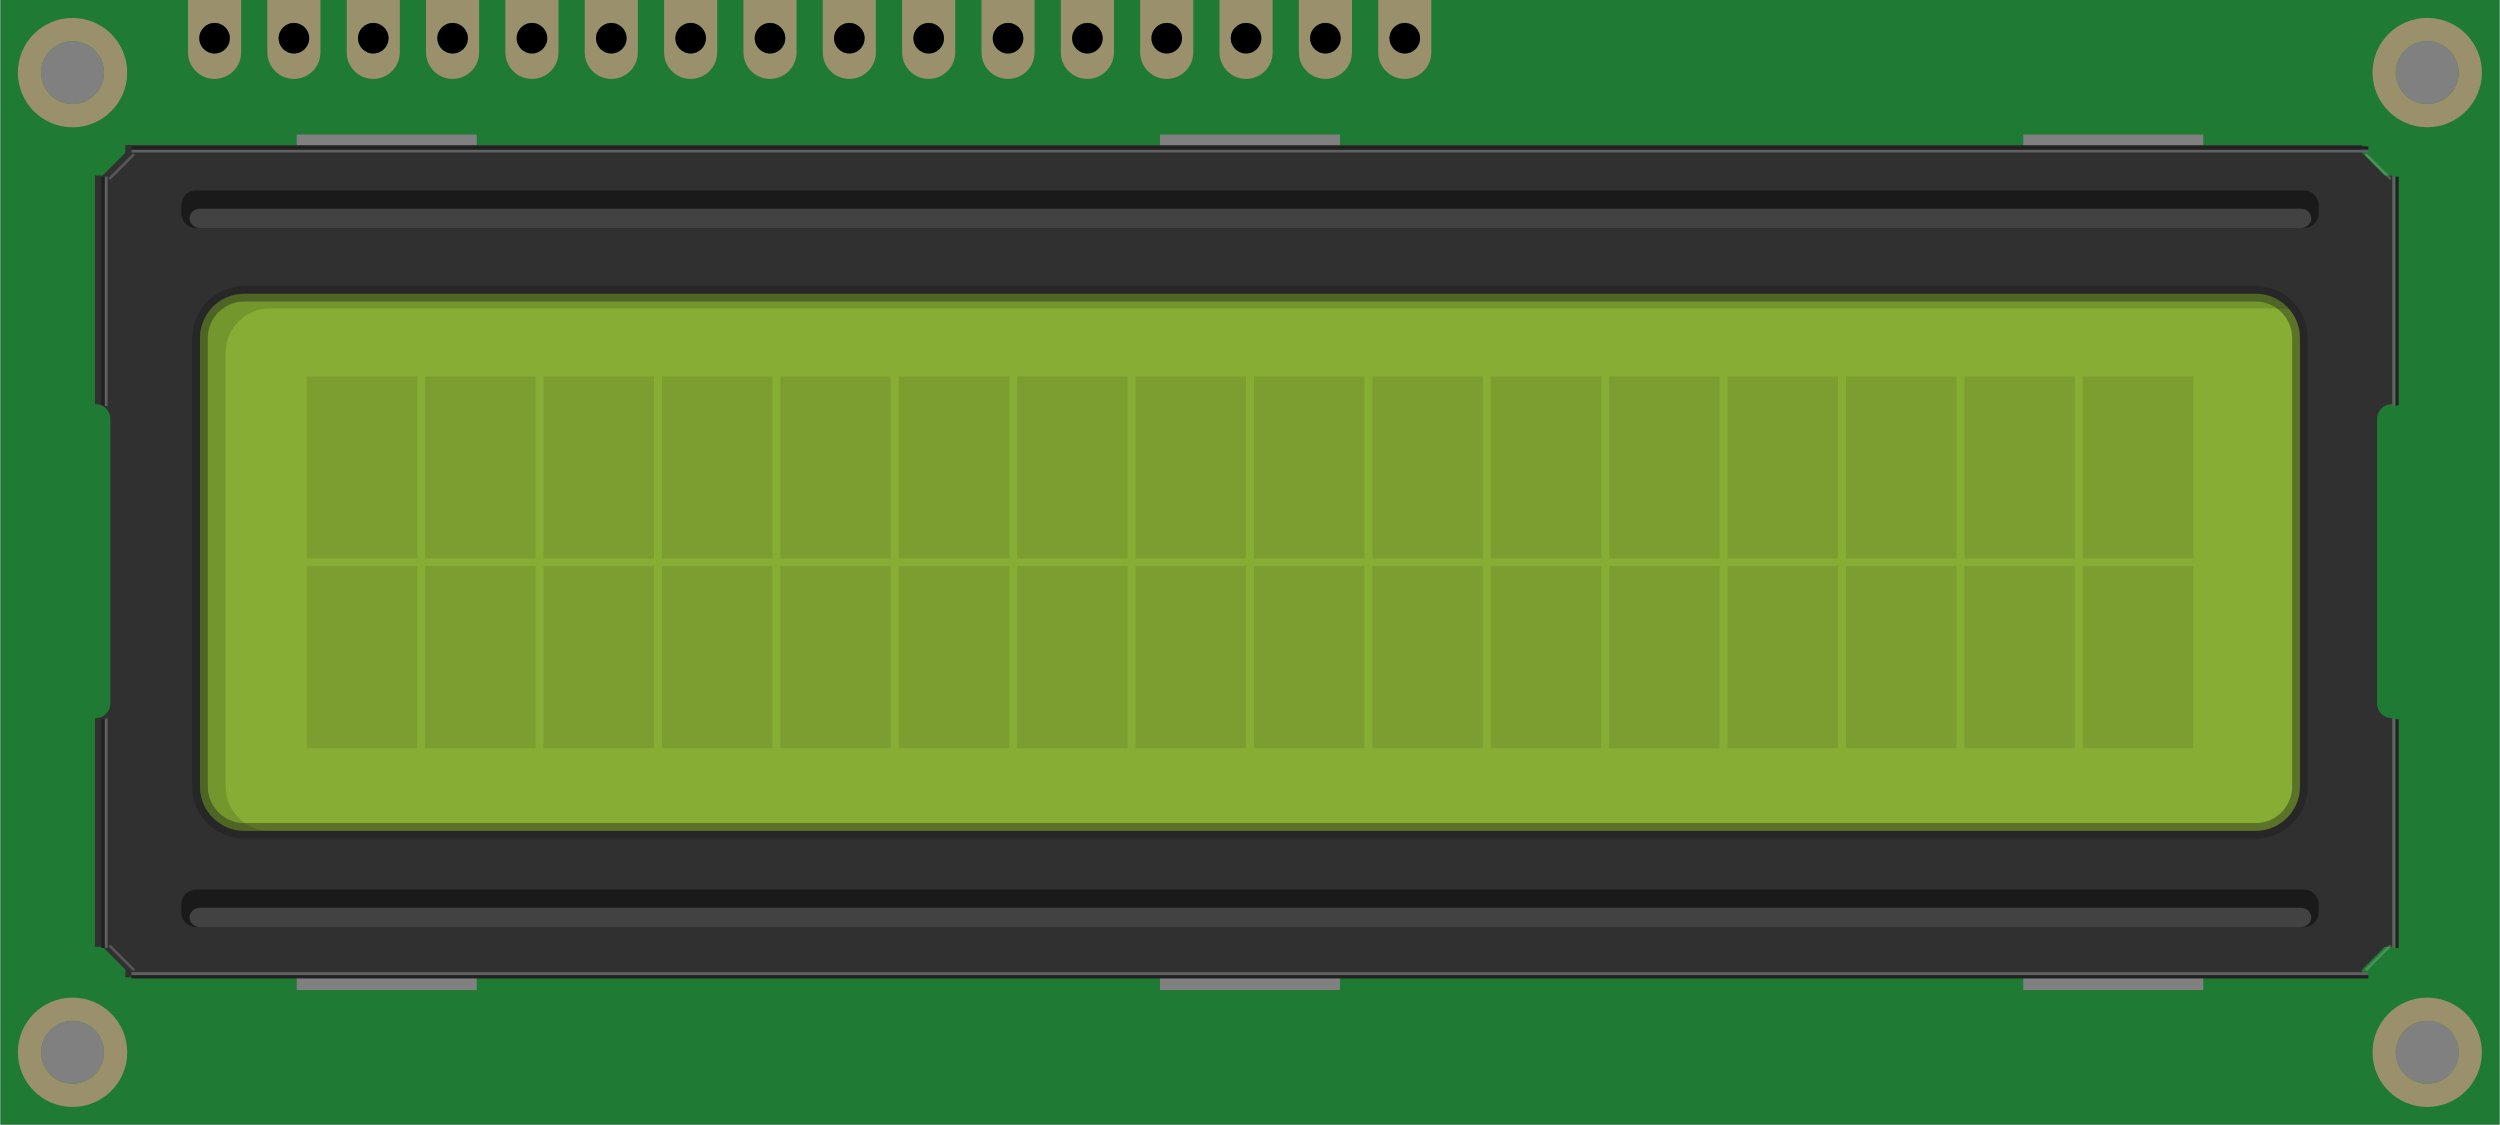 <?xml version="1.0" encoding="UTF-8" standalone="no"?>
<svg
   xmlns:dc="http://purl.org/dc/elements/1.1/"
   xmlns:cc="http://creativecommons.org/ns#"
   xmlns:rdf="http://www.w3.org/1999/02/22-rdf-syntax-ns#"
   xmlns:svg="http://www.w3.org/2000/svg"
   xmlns="http://www.w3.org/2000/svg"
   id="svg26834"
   xml:space="preserve"
   viewBox="0 0 226.772 102.047"
   height="1.417in"
   y="0px"
   version="1.1"
   x="0px"
   width="3.15in"><rect x="0" y="0" width="226.772" height="102.047" fill="#808080" stroke="none"/><defs
   id="defs26838">
  
  
 
   
   
   
   
   
   
   
   
   
   
   
   
   
   
   
   
   
  
    
    
    
    
    
    
    
    
    
    
    
    
    
    
    
    
    
    
    
    
    
    
    
    
    
    
    
    
    
    
    
    
    
    
    
    
    
   
     
     
     
     
     
     
     
     
     
     
     
     
     
     
     
     
     
     
     
     
     
     
     
     
     
     
     
     
     
     
     
     
    </defs>
 <path
   d="M 0,0 V 102.047 H 226.772 V 0 Z m 113.029,2.081 c 0.766,0 1.387,0.621 1.387,1.387 0,0.766 -0.621,1.387 -1.387,1.387 -0.766,0 -1.387,-0.621 -1.387,-1.387 0,-0.766 0.622,-1.387 1.387,-1.387 z m -71.999,0 c 0.766,0 1.387,0.621 1.387,1.387 0,0.766 -0.621,1.387 -1.387,1.387 -0.766,0 -1.387,-0.621 -1.387,-1.387 0,-0.766 0.622,-1.387 1.387,-1.387 z m -7.2,0 c 0.766,0 1.387,0.621 1.387,1.387 0,0.766 -0.621,1.387 -1.387,1.387 -0.766,0 -1.387,-0.621 -1.387,-1.387 0,-0.766 0.621,-1.387 1.387,-1.387 z M 6.542,3.736 c 1.576,0 2.854,1.277 2.854,2.854 0,1.577 -1.278,2.853 -2.854,2.853 -1.576,0 -2.854,-1.277 -2.854,-2.853 0,-1.576 1.278,-2.854 2.854,-2.854 z m 0.003,94.603 c -1.576,0 -2.854,-1.278 -2.854,-2.854 0,-1.576 1.278,-2.854 2.854,-2.854 1.576,0 2.854,1.277 2.854,2.854 -10e-4,1.576 -1.278,2.854 -2.854,2.854 z M 19.43,4.854 c -0.766,0 -1.387,-0.621 -1.387,-1.387 0,-0.766 0.621,-1.387 1.387,-1.387 0.766,0 1.387,0.621 1.387,1.387 0,0.766 -0.622,1.387 -1.387,1.387 z m 5.813,-1.386 c 0,-0.766 0.621,-1.387 1.387,-1.387 0.766,0 1.387,0.621 1.387,1.387 0,0.766 -0.621,1.387 -1.387,1.387 -0.766,0 -1.387,-0.622 -1.387,-1.387 z M 43.219,89.84 H 26.886 v -4.816 h 16.333 z m 0,-72.817 H 26.886 v -4.816 h 16.333 z m 5.01,-12.169 c -0.766,0 -1.387,-0.621 -1.387,-1.387 0,-0.766 0.621,-1.387 1.387,-1.387 0.766,0 1.387,0.621 1.387,1.387 0,0.766 -0.621,1.387 -1.387,1.387 z m 7.201,0 c -0.766,0 -1.387,-0.621 -1.387,-1.387 0,-0.766 0.621,-1.387 1.387,-1.387 0.766,0 1.387,0.621 1.387,1.387 0,0.766 -0.622,1.387 -1.387,1.387 z m 7.2,0 c -0.766,0 -1.387,-0.621 -1.387,-1.387 0,-0.766 0.621,-1.387 1.387,-1.387 0.766,0 1.387,0.621 1.387,1.387 0,0.766 -0.621,1.387 -1.387,1.387 z m 7.2,0 c -0.766,0 -1.387,-0.621 -1.387,-1.387 0,-0.766 0.621,-1.387 1.387,-1.387 0.766,0 1.387,0.621 1.387,1.387 0,0.766 -0.621,1.387 -1.387,1.387 z m 7.199,0 c -0.766,0 -1.387,-0.621 -1.387,-1.387 0,-0.766 0.621,-1.387 1.387,-1.387 0.766,0 1.387,0.621 1.387,1.387 0,0.766 -0.621,1.387 -1.387,1.387 z m 7.2,0 c -0.766,0 -1.387,-0.621 -1.387,-1.387 0,-0.766 0.621,-1.387 1.387,-1.387 0.766,0 1.387,0.621 1.387,1.387 0,0.766 -0.621,1.387 -1.387,1.387 z m 7.201,0 c -0.766,0 -1.387,-0.621 -1.387,-1.387 0,-0.766 0.621,-1.387 1.387,-1.387 0.766,0 1.387,0.621 1.387,1.387 0,0.766 -0.622,1.387 -1.387,1.387 z m 7.2,0 c -0.766,0 -1.387,-0.621 -1.387,-1.387 0,-0.766 0.621,-1.387 1.387,-1.387 0.766,0 1.387,0.621 1.387,1.387 0,0.766 -0.621,1.387 -1.387,1.387 z m 5.812,-1.386 c 0,-0.766 0.621,-1.387 1.387,-1.387 0.766,0 1.387,0.621 1.387,1.387 0,0.766 -0.621,1.387 -1.387,1.387 -0.766,0 -1.387,-0.622 -1.387,-1.387 z m 17.111,86.372 h -16.334 v -4.816 h 16.334 z m 0,-72.817 h -16.334 v -4.816 h 16.334 z M 120.229,4.854 c -0.766,0 -1.387,-0.621 -1.387,-1.387 0,-0.766 0.621,-1.387 1.387,-1.387 0.766,0 1.387,0.621 1.387,1.387 0,0.766 -0.621,1.387 -1.387,1.387 z m 7.201,0 c -0.766,0 -1.387,-0.621 -1.387,-1.387 0,-0.766 0.621,-1.387 1.387,-1.387 0.766,0 1.387,0.621 1.387,1.387 0,0.766 -0.621,1.387 -1.387,1.387 z m 72.455,84.986 h -16.332 v -4.816 h 16.332 z m 0,-72.817 h -16.332 v -4.816 h 16.332 z M 220.208,3.731 c 1.576,0 2.854,1.277 2.854,2.854 0,1.577 -1.277,2.854 -2.854,2.854 -1.577,0 -2.855,-1.277 -2.855,-2.854 0,-1.577 1.278,-2.854 2.855,-2.854 z m 0,94.609 c -1.576,0 -2.854,-1.277 -2.854,-2.854 0,-1.575 1.277,-2.854 2.854,-2.854 1.577,0 2.855,1.278 2.855,2.854 0,1.576 -1.279,2.854 -2.855,2.854 z"
   id="path26593"
   style="fill:#1f7a34" /><g
   id="g26597">
     <path
   d="m 1.581,6.59 c 0,2.737 2.223,4.961 4.96,4.961 2.742,0 4.961,-2.224 4.961,-4.961 0,-2.741 -2.219,-4.96 -4.961,-4.96 -2.737,0 -4.96,2.219 -4.96,4.96 z m 2.107,0 c 0,-1.576 1.278,-2.854 2.854,-2.854 1.576,0 2.854,1.277 2.854,2.854 0,1.577 -1.279,2.853 -2.855,2.853 -1.575,0 -2.853,-1.277 -2.853,-2.853 z"
   id="path26595"
   style="fill:#9a916c" />
    </g><g
   id="g26603">
     <g
   id="g26601">
      <path
   d="m 225.168,95.486 c 0,-2.737 -2.223,-4.961 -4.961,-4.961 -2.742,0 -4.961,2.224 -4.961,4.961 0,2.741 2.219,4.96 4.961,4.96 2.739,0 4.961,-2.218 4.961,-4.96 z m -2.105,0 c 0,1.576 -1.279,2.854 -2.855,2.854 -1.576,0 -2.854,-1.277 -2.854,-2.854 0,-1.575 1.277,-2.854 2.854,-2.854 1.577,0 2.855,1.279 2.855,2.854 z"
   id="path26599"
   style="fill:#9a916c" />
     </g>
    </g><g
   id="g26609">
     <g
   id="g26607">
      <path
   d="m 1.584,95.485 c 0,2.737 2.223,4.961 4.96,4.961 2.742,0 4.961,-2.224 4.961,-4.961 0,-2.741 -2.219,-4.96 -4.961,-4.96 -2.737,0 -4.96,2.219 -4.96,4.96 z m 2.106,0 c 0,-1.576 1.278,-2.854 2.854,-2.854 1.576,0 2.854,1.277 2.854,2.854 0,1.575 -1.278,2.854 -2.854,2.854 -1.575,0 -2.854,-1.278 -2.854,-2.854 z"
   id="path26605"
   style="fill:#9a916c" />
     </g>
    </g><path
   d="m 216.992,65.168 c -0.734,0 -1.336,-0.602 -1.336,-1.337 V 38.009 c 0,-0.735 0.602,-1.337 1.336,-1.337 h 0.057 v -20.05 -0.698 h -0.699 l -2.049,-2.049 V 13.162 H 213.588 12.04 11.327 v 0.713 L 9.279,15.923 H 8.58 v 0.698 20.051 h 0.057 c 0.735,0 1.337,0.602 1.337,1.337 v 25.822 c 0,0.735 -0.602,1.337 -1.337,1.337 H 8.58 v 20.049 0.698 h 0.699 l 2.049,2.049 v 0.713 h 0.713 201.547 0.713 v -0.713 l 2.049,-2.049 h 0.699 V 85.217 65.168 Z"
   id="path26611"
   style="fill:#303030" /><g
   id="g26619">
     <path
   d="m 208.663,71.382 c 0,2.206 -1.805,4.011 -4.012,4.011 H 22.12 c -2.206,0 -4.011,-1.805 -4.011,-4.011 V 30.665 c 0,-2.206 1.805,-4.011 4.011,-4.011 h 182.531 c 2.207,0 4.012,1.805 4.012,4.011 z"
   id="path26613"
   style="fill:#87ad34" />
     <g
   id="g26617"
   style="opacity:0.2">
      <path
   d="m 208.655,30.646 v 40.755 c 0,-0.006 0.002,-0.012 0.002,-0.019 V 30.665 c 0,-0.007 -0.002,-0.013 -0.002,-0.019 z M 22.12,26.654 c -2.205,0 -4.011,1.806 -4.011,4.011 v 40.717 c 0,2.205 1.806,4.011 4.011,4.011 h 2.326 c -2.206,0 -4.011,-1.806 -4.011,-4.011 V 32.003 c 0,-2.206 1.805,-4.011 4.011,-4.011 h 183.165 c -0.735,-0.814 -1.787,-1.338 -2.964,-1.338 z"
   id="path26615"
   style="fill:#22420d" />
     </g>
    </g><g
   id="g26625">
     <path
   d="m 210.358,18.618 c 0,-0.735 -0.602,-1.336 -1.336,-1.336 H 17.75 c -0.735,0 -1.336,0.602 -1.336,1.336 v 0.737 c 0,0.735 0.602,1.336 1.336,1.336 h 191.271 c 0.734,0 1.336,-0.602 1.336,-1.336 v -0.737 z"
   id="path26621"
   style="fill:#1a1a1a" />
     <path
   d="m 209.69,19.812 c 0,-0.484 -0.432,-0.88 -0.957,-0.88 H 18.117 c -0.526,0 -0.957,0.396 -0.957,0.88 0,0.484 0.431,0.88 0.957,0.88 h 190.616 c 0.525,-0.001 0.957,-0.397 0.957,-0.88 z"
   id="path26623"
   style="fill:#424242" />
    </g><g
   id="g26631">
     <path
   d="m 210.358,82.056 c 0,-0.734 -0.602,-1.336 -1.336,-1.336 H 17.75 c -0.735,0 -1.336,0.602 -1.336,1.336 v 0.738 c 0,0.734 0.602,1.336 1.336,1.336 h 191.271 c 0.734,0 1.336,-0.602 1.336,-1.336 v -0.738 z"
   id="path26627"
   style="fill:#1a1a1a" />
     <path
   d="m 209.69,83.251 c 0,-0.484 -0.432,-0.88 -0.957,-0.88 H 18.117 c -0.526,0 -0.957,0.396 -0.957,0.88 0,0.483 0.431,0.879 0.957,0.879 h 190.616 c 0.525,0 0.957,-0.396 0.957,-0.879 z"
   id="path26629"
   style="fill:#424242" />
    </g><g
   id="g26637">
     <line
   y1="16.173"
   x1="9.937"
   y2="14.06"
   x2="12.05"
   id="line26633"
   style="fill:none;stroke:#f2f2f2;stroke-width:0.236;stroke-linecap:round;stroke-opacity:0.2" />
     <line
   y1="87.977"
   x1="12.072"
   y2="85.863"
   x2="9.959"
   id="line26635"
   style="fill:none;stroke:#f2f2f2;stroke-width:0.236;stroke-linecap:round;stroke-opacity:0.2" />
    </g><g
   id="g26643">
     <line
   y1="16.173"
   x1="216.823"
   y2="14.06"
   x2="214.709"
   id="line26639"
   style="fill:none;stroke:#f2f2f2;stroke-width:0.236;stroke-linecap:round;stroke-opacity:0.2" />
     <line
   y1="87.977"
   x1="214.688"
   y2="85.863"
   x2="216.801"
   id="line26641"
   style="fill:none;stroke:#f2f2f2;stroke-width:0.236;stroke-linecap:round;stroke-opacity:0.2" />
    </g><path
   d="m 208.657,71.382 c 0,2.205 -1.805,4.011 -4.01,4.011 H 22.12 c -2.205,0 -4.011,-1.806 -4.011,-4.011 V 30.665 c 0,-2.205 1.806,-4.011 4.011,-4.011 h 182.527 c 2.205,0 4.01,1.806 4.01,4.011 z"
   id="path26645"
   style="fill:none;stroke:#1a1a1a;stroke-width:1.415;stroke-opacity:0.4" /><g
   id="g26649">
     <path
   d="m 215.247,6.585 c 0,2.737 2.223,4.961 4.961,4.961 2.742,0 4.961,-2.224 4.961,-4.961 0,-2.741 -2.219,-4.96 -4.961,-4.96 -2.739,0 -4.961,2.219 -4.961,4.96 z m 2.105,0 c 0,-1.576 1.279,-2.854 2.855,-2.854 1.576,0 2.854,1.277 2.854,2.854 0,1.577 -1.277,2.854 -2.854,2.854 -1.577,0 -2.855,-1.278 -2.855,-2.854 z"
   id="path26647"
   style="fill:#9a916c" />
    </g><g
   id="g26653">
     <path
   d="m 17.02,0 v 4.75 c 0,1.33 1.078,2.41 2.41,2.41 1.33,0 2.41,-1.08 2.41,-2.41 V 0 Z m 2.41,4.854 c -0.766,0 -1.387,-0.621 -1.387,-1.387 0,-0.766 0.621,-1.387 1.387,-1.387 0.766,0 1.387,0.621 1.387,1.387 0,0.766 -0.622,1.387 -1.387,1.387 z"
   id="path26651"
   style="fill:#9a916c" />
    </g><g
   id="g26657">
     <path
   d="m 24.22,0 v 4.75 c 0,1.33 1.078,2.41 2.41,2.41 1.33,0 2.41,-1.08 2.41,-2.41 V 0 Z m 2.41,4.854 c -0.766,0 -1.387,-0.621 -1.387,-1.387 0,-0.766 0.621,-1.387 1.387,-1.387 0.766,0 1.387,0.621 1.387,1.387 0,0.766 -0.621,1.387 -1.387,1.387 z"
   id="path26655"
   style="fill:#9a916c" />
    </g><g
   id="g26661">
     <path
   d="m 31.42,0 v 4.75 c 0,1.33 1.078,2.41 2.41,2.41 1.33,0 2.41,-1.08 2.41,-2.41 V 0 Z m 2.41,4.854 c -0.766,0 -1.387,-0.621 -1.387,-1.387 0,-0.766 0.621,-1.387 1.387,-1.387 0.766,0 1.387,0.621 1.387,1.387 0,0.766 -0.621,1.387 -1.387,1.387 z"
   id="path26659"
   style="fill:#9a916c" />
    </g><g
   id="g26665">
     <path
   d="m 38.62,0 v 4.75 c 0,1.33 1.078,2.41 2.41,2.41 1.33,0 2.41,-1.08 2.41,-2.41 V 0 Z m 2.41,4.854 c -0.766,0 -1.387,-0.621 -1.387,-1.387 0,-0.766 0.621,-1.387 1.387,-1.387 0.766,0 1.387,0.621 1.387,1.387 0,0.766 -0.621,1.387 -1.387,1.387 z"
   id="path26663"
   style="fill:#9a916c" />
    </g><g
   id="g26669">
     <path
   d="m 45.819,0 v 4.75 c 0,1.33 1.078,2.41 2.41,2.41 1.33,0 2.41,-1.08 2.41,-2.41 V 0 Z m 2.41,4.854 c -0.766,0 -1.387,-0.621 -1.387,-1.387 0,-0.766 0.621,-1.387 1.387,-1.387 0.766,0 1.387,0.621 1.387,1.387 0,0.766 -0.621,1.387 -1.387,1.387 z"
   id="path26667"
   style="fill:#9a916c" />
    </g><g
   id="g26673">
     <path
   d="m 53.02,0 v 4.75 c 0,1.33 1.078,2.41 2.41,2.41 1.33,0 2.41,-1.08 2.41,-2.41 V 0 Z m 2.41,4.854 c -0.766,0 -1.387,-0.621 -1.387,-1.387 0,-0.766 0.621,-1.387 1.387,-1.387 0.766,0 1.387,0.621 1.387,1.387 0,0.766 -0.622,1.387 -1.387,1.387 z"
   id="path26671"
   style="fill:#9a916c" />
    </g><g
   id="g26677">
     <path
   d="m 60.22,0 v 4.75 c 0,1.33 1.078,2.41 2.41,2.41 1.33,0 2.41,-1.08 2.41,-2.41 V 0 Z m 2.41,4.854 c -0.766,0 -1.387,-0.621 -1.387,-1.387 0,-0.766 0.621,-1.387 1.387,-1.387 0.766,0 1.387,0.621 1.387,1.387 0,0.766 -0.621,1.387 -1.387,1.387 z"
   id="path26675"
   style="fill:#9a916c" />
    </g><g
   id="g26681">
     <path
   d="m 67.42,0 v 4.75 c 0,1.33 1.078,2.41 2.41,2.41 1.33,0 2.41,-1.08 2.41,-2.41 V 0 Z m 2.41,4.854 c -0.766,0 -1.387,-0.621 -1.387,-1.387 0,-0.766 0.621,-1.387 1.387,-1.387 0.766,0 1.387,0.621 1.387,1.387 0,0.766 -0.621,1.387 -1.387,1.387 z"
   id="path26679"
   style="fill:#9a916c" />
    </g><g
   id="g26685">
     <path
   d="m 74.619,0 v 4.75 c 0,1.33 1.078,2.41 2.41,2.41 1.33,0 2.41,-1.08 2.41,-2.41 V 0 Z m 2.41,4.854 c -0.766,0 -1.387,-0.621 -1.387,-1.387 0,-0.766 0.621,-1.387 1.387,-1.387 0.766,0 1.387,0.621 1.387,1.387 0,0.766 -0.621,1.387 -1.387,1.387 z"
   id="path26683"
   style="fill:#9a916c" />
    </g><g
   id="g26689">
     <path
   d="m 81.819,0 v 4.75 c 0,1.33 1.078,2.41 2.41,2.41 1.33,0 2.41,-1.08 2.41,-2.41 V 0 Z m 2.41,4.854 c -0.766,0 -1.387,-0.621 -1.387,-1.387 0,-0.766 0.621,-1.387 1.387,-1.387 0.766,0 1.387,0.621 1.387,1.387 0,0.766 -0.621,1.387 -1.387,1.387 z"
   id="path26687"
   style="fill:#9a916c" />
    </g><g
   id="g26693">
     <path
   d="m 89.02,0 v 4.75 c 0,1.33 1.078,2.41 2.41,2.41 1.33,0 2.41,-1.08 2.41,-2.41 V 0 Z m 2.41,4.854 c -0.766,0 -1.387,-0.621 -1.387,-1.387 0,-0.766 0.621,-1.387 1.387,-1.387 0.766,0 1.387,0.621 1.387,1.387 0,0.766 -0.622,1.387 -1.387,1.387 z"
   id="path26691"
   style="fill:#9a916c" />
    </g><g
   id="g26697">
     <path
   d="m 96.22,0 v 4.75 c 0,1.33 1.078,2.41 2.41,2.41 1.33,0 2.41,-1.08 2.41,-2.41 V 0 Z m 2.41,4.854 c -0.766,0 -1.387,-0.621 -1.387,-1.387 0,-0.766 0.621,-1.387 1.387,-1.387 0.766,0 1.387,0.621 1.387,1.387 0,0.766 -0.621,1.387 -1.387,1.387 z"
   id="path26695"
   style="fill:#9a916c" />
    </g><g
   id="g26701">
     <path
   d="m 103.419,0 v 4.75 c 0,1.33 1.078,2.41 2.41,2.41 1.33,0 2.41,-1.08 2.41,-2.41 V 0 Z m 2.41,4.854 c -0.766,0 -1.387,-0.621 -1.387,-1.387 0,-0.766 0.621,-1.387 1.387,-1.387 0.766,0 1.387,0.621 1.387,1.387 0,0.766 -0.621,1.387 -1.387,1.387 z"
   id="path26699"
   style="fill:#9a916c" />
    </g><g
   id="g26705">
     <path
   d="m 110.619,0 v 4.75 c 0,1.33 1.078,2.41 2.41,2.41 1.33,0 2.411,-1.08 2.411,-2.41 V 0 Z m 2.41,4.854 c -0.766,0 -1.387,-0.621 -1.387,-1.387 0,-0.766 0.621,-1.387 1.387,-1.387 0.766,0 1.387,0.621 1.387,1.387 0,0.766 -0.621,1.387 -1.387,1.387 z"
   id="path26703"
   style="fill:#9a916c" />
    </g><g
   id="g26709">
     <path
   d="m 117.819,0 v 4.75 c 0,1.33 1.078,2.41 2.41,2.41 1.33,0 2.41,-1.08 2.41,-2.41 V 0 Z m 2.41,4.854 c -0.766,0 -1.387,-0.621 -1.387,-1.387 0,-0.766 0.621,-1.387 1.387,-1.387 0.766,0 1.387,0.621 1.387,1.387 0,0.766 -0.621,1.387 -1.387,1.387 z"
   id="path26707"
   style="fill:#9a916c" />
    </g><g
   id="g26713">
     <path
   d="m 125.02,0 v 4.75 c 0,1.33 1.078,2.41 2.41,2.41 1.33,0 2.41,-1.08 2.41,-2.41 V 0 Z m 2.41,4.854 c -0.766,0 -1.387,-0.621 -1.387,-1.387 0,-0.766 0.621,-1.387 1.387,-1.387 0.766,0 1.387,0.621 1.387,1.387 0,0.766 -0.621,1.387 -1.387,1.387 z"
   id="path26711"
   style="fill:#9a916c" />
    </g><rect
   style="fill:#1a1a1a;fill-opacity:0.1"
   id="rect26715"
   height="16.522"
   y="51.37"
   x="27.79"
   width="10.027" /><rect
   style="fill:#1a1a1a;fill-opacity:0.1"
   id="rect26717"
   height="16.522"
   y="51.37"
   x="38.534"
   width="10.027" /><rect
   style="fill:#1a1a1a;fill-opacity:0.1"
   id="rect26719"
   height="16.522"
   y="51.37"
   x="49.278"
   width="10.027" /><rect
   style="fill:#1a1a1a;fill-opacity:0.1"
   id="rect26721"
   height="16.522"
   y="51.37"
   x="60.022"
   width="10.028" /><rect
   style="fill:#1a1a1a;fill-opacity:0.1"
   id="rect26723"
   height="16.522"
   y="51.37"
   x="70.768"
   width="10.027" /><rect
   style="fill:#1a1a1a;fill-opacity:0.1"
   id="rect26725"
   height="16.522"
   y="51.37"
   x="81.512"
   width="10.027" /><rect
   style="fill:#1a1a1a;fill-opacity:0.1"
   id="rect26727"
   height="16.522"
   y="51.37"
   x="92.256"
   width="10.027" /><rect
   style="fill:#1a1a1a;fill-opacity:0.1"
   id="rect26729"
   height="16.522"
   y="51.37"
   x="103"
   width="10.027" /><rect
   style="fill:#1a1a1a;fill-opacity:0.1"
   id="rect26731"
   height="16.522"
   y="51.37"
   x="113.744"
   width="10.028" /><rect
   style="fill:#1a1a1a;fill-opacity:0.1"
   id="rect26733"
   height="16.522"
   y="51.37"
   x="124.489"
   width="10.027" /><rect
   style="fill:#1a1a1a;fill-opacity:0.1"
   id="rect26735"
   height="16.522"
   y="51.37"
   x="135.233"
   width="10.027" /><rect
   style="fill:#1a1a1a;fill-opacity:0.1"
   id="rect26737"
   height="16.522"
   y="51.37"
   x="145.977"
   width="10.027" /><rect
   style="fill:#1a1a1a;fill-opacity:0.1"
   id="rect26739"
   height="16.522"
   y="51.37"
   x="156.721"
   width="10.027" /><rect
   style="fill:#1a1a1a;fill-opacity:0.1"
   id="rect26741"
   height="16.522"
   y="51.37"
   x="167.465"
   width="10.027" /><rect
   style="fill:#1a1a1a;fill-opacity:0.1"
   id="rect26743"
   height="16.522"
   y="51.37"
   x="178.209"
   width="10.027" /><rect
   style="fill:#1a1a1a;fill-opacity:0.1"
   id="rect26745"
   height="16.522"
   y="51.37"
   x="188.954"
   width="10.027" /><rect
   style="fill:#1a1a1a;fill-opacity:0.1"
   id="rect26747"
   height="16.522"
   y="34.154"
   x="27.79"
   width="10.027" /><rect
   style="fill:#1a1a1a;fill-opacity:0.1"
   id="rect26749"
   height="16.522"
   y="34.154"
   x="38.534"
   width="10.027" /><rect
   style="fill:#1a1a1a;fill-opacity:0.1"
   id="rect26751"
   height="16.522"
   y="34.154"
   x="49.278"
   width="10.027" /><rect
   style="fill:#1a1a1a;fill-opacity:0.1"
   id="rect26753"
   height="16.522"
   y="34.154"
   x="60.022"
   width="10.028" /><rect
   style="fill:#1a1a1a;fill-opacity:0.1"
   id="rect26755"
   height="16.522"
   y="34.154"
   x="70.768"
   width="10.027" /><rect
   style="fill:#1a1a1a;fill-opacity:0.1"
   id="rect26757"
   height="16.522"
   y="34.154"
   x="81.512"
   width="10.027" /><rect
   style="fill:#1a1a1a;fill-opacity:0.1"
   id="rect26759"
   height="16.522"
   y="34.154"
   x="92.256"
   width="10.027" /><rect
   style="fill:#1a1a1a;fill-opacity:0.1"
   id="rect26761"
   height="16.522"
   y="34.154"
   x="103"
   width="10.027" /><rect
   style="fill:#1a1a1a;fill-opacity:0.1"
   id="rect26763"
   height="16.522"
   y="34.154"
   x="113.744"
   width="10.028" /><rect
   style="fill:#1a1a1a;fill-opacity:0.1"
   id="rect26765"
   height="16.522"
   y="34.154"
   x="124.489"
   width="10.027" /><rect
   style="fill:#1a1a1a;fill-opacity:0.1"
   id="rect26767"
   height="16.522"
   y="34.154"
   x="135.233"
   width="10.027" /><rect
   style="fill:#1a1a1a;fill-opacity:0.1"
   id="rect26769"
   height="16.522"
   y="34.154"
   x="145.977"
   width="10.027" /><rect
   style="fill:#1a1a1a;fill-opacity:0.1"
   id="rect26771"
   height="16.522"
   y="34.154"
   x="156.721"
   width="10.027" /><rect
   style="fill:#1a1a1a;fill-opacity:0.1"
   id="rect26773"
   height="16.522"
   y="34.154"
   x="167.465"
   width="10.027" /><rect
   style="fill:#1a1a1a;fill-opacity:0.1"
   id="rect26775"
   height="16.522"
   y="34.154"
   x="178.209"
   width="10.027" /><rect
   style="fill:#1a1a1a;fill-opacity:0.1"
   id="rect26777"
   height="16.522"
   y="34.154"
   x="188.954"
   width="10.027" /><g
   id="g26785">
     <path
   d="M 9.454,65.223 V 86.02 H 9.722 V 65.168 c -0.083,0.035 -0.178,0.037 -0.268,0.055 z"
   id="path26781"
   style="fill:#606060" />
     <path
   d="M 9.722,36.881 V 16.026 H 9.454 v 20.8 c 0.09,0.018 0.185,0.02 0.268,0.055 z"
   id="path26783"
   style="fill:#606060" />
    </g><rect
   width="202.969"
   x="11.9"
   y="13.572"
   height="0.267"
   id="rect26787"
   style="fill:#606060" /><rect
   width="202.969"
   x="11.9"
   y="13.27"
   height="0.304"
   id="rect26789"
   style="fill:#212121" /><g
   id="g26795">
     <path
   d="m 9.208,36.776 c 0.087,0 0.164,0.034 0.247,0.05 v -20.8 H 9.152 v 20.75 z"
   id="path26791"
   style="fill:#212121" />
     <path
   d="M 9.208,65.272 H 9.152 V 86.02 H 9.455 V 65.222 c -0.083,0.016 -0.16,0.05 -0.247,0.05 z"
   id="path26793"
   style="fill:#212121" />
    </g><rect
   width="202.969"
   x="11.9"
   y="88.48"
   height="0.303"
   id="rect26797"
   style="fill:#212121" /><rect
   width="202.969"
   x="11.9"
   y="88.215"
   height="0.267"
   id="rect26799"
   style="fill:#606060" /><g
   id="g26805">
     <path
   d="m 217.563,65.272 c -0.089,0 -0.166,-0.034 -0.25,-0.051 V 86.02 h 0.305 V 65.272 Z"
   id="path26801"
   style="fill:#212121" />
     <path
   d="m 217.563,36.776 h 0.055 v -20.75 h -0.305 v 20.801 c 0.084,-0.016 0.161,-0.051 0.25,-0.051 z"
   id="path26803"
   style="fill:#212121" />
    </g><g
   id="g26811">
     <path
   d="M 217.049,65.168 V 86.02 h 0.266 V 65.222 c -0.089,-0.017 -0.184,-0.019 -0.266,-0.054 z"
   id="path26807"
   style="fill:#606060" />
     <path
   d="m 217.315,36.827 v -20.8 h -0.266 v 20.854 c 0.082,-0.035 0.177,-0.037 0.266,-0.054 z"
   id="path26809"
   style="fill:#606060" />
    </g><circle
   r="1.387"
   id="connector0pin"
   cy="3.468"
   cx="19.43" /><circle
   r="1.387"
   id="connector1pin"
   cy="3.468"
   cx="26.63" /><circle
   r="1.387"
   id="connector2pin"
   cy="3.468"
   cx="33.83" /><circle
   r="1.387"
   id="connector3pin"
   cy="3.468"
   cx="41.03" /><circle
   r="1.387"
   id="connector4pin"
   cy="3.468"
   cx="48.229" /><circle
   r="1.387"
   id="connector5pin"
   cy="3.468"
   cx="55.43" /><path
   d="m 61.243,3.468 c 0,-0.766 0.621,-1.387 1.387,-1.387 0.766,0 1.387,0.621 1.387,1.387 0,0.766 -0.621,1.387 -1.387,1.387 -0.766,0 -1.387,-0.622 -1.387,-1.387"
   id="connector6pin" /><circle
   r="1.387"
   id="connector7pin"
   cy="3.468"
   cx="69.83" /><circle
   r="1.387"
   id="connector8pin"
   cy="3.468"
   cx="77.029" /><circle
   r="1.387"
   id="connector9pin"
   cy="3.468"
   cx="84.229" /><circle
   r="1.387"
   id="connector10pin"
   cy="3.468"
   cx="91.43" /><circle
   r="1.387"
   id="connector11pin"
   cy="3.468"
   cx="98.63" /><circle
   r="1.387"
   id="connector12pin"
   cy="3.468"
   cx="105.829" /><circle
   r="1.387"
   id="connector13pin"
   cy="3.468"
   cx="113.029" /><circle
   r="1.387"
   id="connector14pin"
   cy="3.468"
   cx="120.229" /><circle
   r="1.387"
   id="connector15pin"
   cy="3.468"
   cx="127.43" /><g
   id="Ebene_2" />


<flowRoot
   xml:space="preserve"
   id="flowRoot10142"
   style="font-style:normal;font-weight:normal;font-size:30px;line-height:125%;font-family:sans-serif;letter-spacing:0px;word-spacing:0px;fill:#000000;fill-opacity:1;stroke:none;stroke-width:0.75px;stroke-linecap:butt;stroke-linejoin:miter;stroke-opacity:1"><flowRegion
     id="flowRegion10144"
     style="stroke-width:0.75px"><rect
       id="rect10146"
       width="215.947"
       height="106.35"
       x="133.546"
       y="-128.107"
       style="stroke-width:0.562px" /></flowRegion><flowPara
     id="flowPara10148"
     style="stroke-width:0.75px" /></flowRoot></svg>